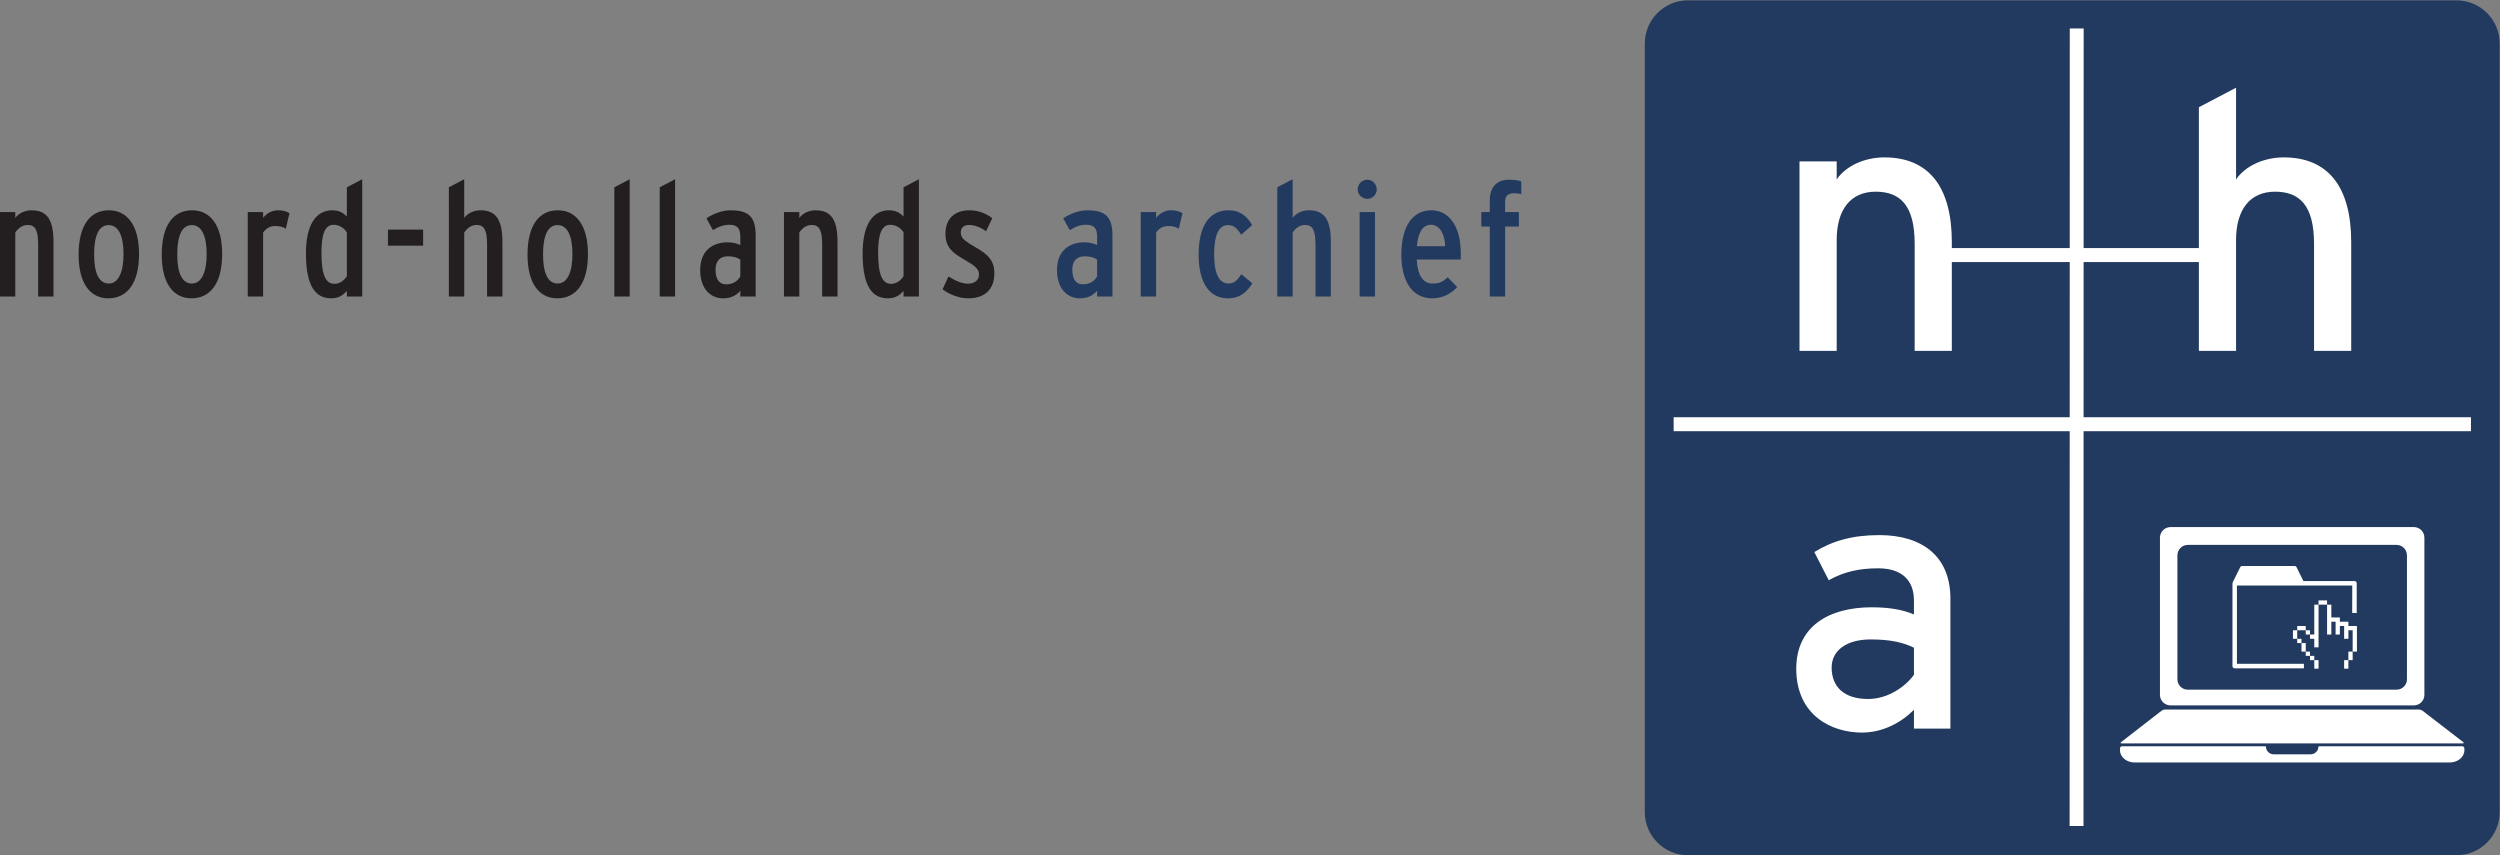 <svg xmlns="http://www.w3.org/2000/svg" width="906" height="310">
<rect width="100%" height="100%" fill="#808080" stroke="none"/>
<g stroke="none" transform="translate(-109,-242)">
	<path d="M705.07 536.27c0 8.653 7.015 15.667 15.667 15.667H999.22c8.652 0 15.666-7.014 15.666-15.666V257.788c0-8.652-7.014-15.667-15.666-15.667H720.737c-8.652 0-15.666 7.015-15.666 15.667v278.483" fill="#223a5f"/><path d="M715.532 395.737h288.944" fill="none" stroke="#fff" stroke-width="5.061"/><path d="M813.556 334.436h95.785" fill="none" stroke="#fff" stroke-width="5.067"/><path d="M861.544 541.333l.06-289.013" fill="none" stroke="#fff" stroke-width="5.027"/><path d="M802.875 369.163v-38.855c0-13.865-5.238-18.841-14.13-18.841-9.029 0-14.13 6.412-14.13 17.533v40.163h-13.476V300.48h13.476v6.54c3.397-4.972 10.201-7.98 17.269-7.98 15.957 0 24.459 10.465 24.459 30.744v39.379h-13.468M802.615 506.044v-6.803c-4.708 4.71-11.38 8.242-18.84 8.242-11.119 0-23.808-6.278-23.808-23.155 0-15.31 11.774-22.244 27.342-22.244 6.411 0 11.512.916 15.306 2.617v-5.1c0-7.456-4.58-11.644-12.952-11.644-7.062 0-12.559 1.308-17.922 4.319l-5.234-10.21c6.54-4.051 13.869-6.145 23.549-6.145 15.308 0 25.772 7.456 25.772 23.024v47.099zm0-29.305c-3.664-1.832-8.37-3.011-15.698-3.011-8.636 0-14.129 3.925-14.129 10.207 0 6.804 4.316 11.38 13.21 11.38 7.2 0 13.477-4.447 16.617-8.764v-9.812M947.608 369.163v-38.855c0-13.865-5.237-18.841-14.13-18.841-9.029 0-14.131 6.412-14.131 17.533v40.163h-13.475v-88.307l13.475-7.067v33.231c3.398-4.972 10.202-7.98 17.27-7.98 15.958 0 24.46 10.465 24.46 30.744v39.379h-13.469" fill="#fff"/><path d="M122.827 349.473v-18.838c0-5.075-.986-7.115-3.767-7.115-1.738 0-3.418.99-4.518 2.8v23.153h-5.563v-30.621h5.563v2.099c1.217-1.575 3.302-2.74 5.91-2.74 5.852 0 7.938 3.789 7.938 11.489v19.773h-5.563M148.263 350.113c-6.316 0-10.778-5.073-10.778-15.805 0-10.733 4.231-16.097 11.01-16.097 6.429 0 10.892 5.193 10.892 15.862 0 10.735-4.403 16.04-11.124 16.04zm.117-26.538c-3.479 0-5.273 3.618-5.273 10.618 0 6.999 1.853 10.555 5.329 10.555s5.332-4.199 5.332-10.555c0-6.941-1.913-10.618-5.388-10.618M178.39 350.113c-6.317 0-10.778-5.073-10.778-15.805 0-10.733 4.233-16.097 11.012-16.097 6.43 0 10.89 5.193 10.89 15.862 0 10.735-4.403 16.04-11.125 16.04zm.117-26.538c-3.476 0-5.272 3.618-5.272 10.618 0 6.999 1.853 10.555 5.332 10.555 3.474 0 5.328-4.199 5.328-10.555 0-6.941-1.914-10.618-5.388-10.618M212.575 324.861c-1.102-.642-2.146-.934-3.882-.934-1.565 0-3.072.524-4.345 2.393v23.153h-5.565v-30.621h5.565v2.099c1.216-1.575 3.13-2.74 5.39-2.74 1.91 0 3.243.466 4.17 1.05l-1.333 5.6M234.704 349.473v-2.04c-1.45 1.574-2.955 2.68-5.677 2.68-5.504 0-9.156-4.082-9.156-16.272 0-10.205 3.532-15.63 9.562-15.63 2.142 0 3.764.7 5.271 2.276v-10.618l5.564-2.916v42.52zm0-23.272c-1.216-1.866-3.072-2.741-4.808-2.741-2.9 0-4.404 2.86-4.404 10.09 0 7.991 1.504 11.315 4.693 11.315 1.854 0 3.532-1.166 4.519-2.798V326.2M249.595 331.041v-5.833h12.746v5.833h-12.746M285.516 349.473v-18.838c0-5.075-.984-7.115-3.767-7.115-1.736 0-3.418.99-4.52 2.8v23.153h-5.56V309.87l5.56-2.916v13.998c1.219-1.575 3.304-2.74 5.912-2.74 5.852 0 7.938 3.789 7.938 11.489v19.773h-5.563M310.952 350.113c-6.319 0-10.777-5.073-10.777-15.805 0-10.733 4.23-16.097 11.009-16.097 6.43 0 10.89 5.193 10.89 15.862 0 10.735-4.4 16.04-11.122 16.04zm.115-26.538c-3.476 0-5.272 3.618-5.272 10.618 0 6.999 1.853 10.555 5.332 10.555 3.477 0 5.328-4.199 5.328-10.555 0-6.941-1.914-10.618-5.388-10.618M331.637 349.473V309.87l5.563-2.916v42.52h-5.563M348.088 349.473V309.87l5.564-2.916v42.52h-5.564M377.29 349.473v-2.1c-1.566 1.808-3.534 2.74-6.257 2.74-4.458 0-8.285-3.38-8.285-10.262 0-6.651 4.112-10.031 9.907-10.031 1.856 0 3.418.407 4.634.988v-2.973c0-2.974-.984-4.375-3.94-4.375-1.913 0-3.648.527-5.965 1.925l-2.377-4.26c2.784-1.864 5.966-2.914 8.749-2.914 6.548 0 9.099 2.333 9.099 9.156v22.106zm0-13.414c-1.334-.819-2.49-1.167-4.578-1.167-2.605 0-4.401 1.516-4.401 4.841 0 3.616 1.448 5.307 3.824 5.307s4.113-1.05 5.154-2.857v-6.124M406.955 349.473v-18.838c0-5.075-.984-7.115-3.764-7.115-1.739 0-3.422.99-4.519 2.8v23.153h-5.563v-30.621h5.563v2.099c1.212-1.575 3.3-2.74 5.905-2.74 5.854 0 7.942 3.789 7.942 11.489v19.773h-5.564M436.447 349.473v-2.04c-1.451 1.574-2.955 2.68-5.68 2.68-5.502 0-9.154-4.082-9.154-16.272 0-10.205 3.536-15.63 9.556-15.63 2.146 0 3.77.7 5.278 2.276v-10.618l5.56-2.916v42.52zm0-23.272c-1.216-1.866-3.072-2.741-4.808-2.741-2.9 0-4.408 2.86-4.408 10.09 0 7.991 1.508 11.315 4.696 11.315 1.853 0 3.533-1.166 4.52-2.798V326.2M459.912 350.113c-3.247 0-6.661-1.282-9.327-3.264l2.143-4.666c2.78 1.75 5.039 2.625 7.067 2.625 2.49 0 3.998-1.343 3.998-3.324 0-2.16-1.622-3.267-5.852-5.717-3.766-2.216-6.312-4.199-6.312-9.042 0-5.306 3.183-8.514 8.688-8.514 3.07 0 6.024 1.106 8.288 2.86l-2.264 4.722c-1.968-1.4-4.23-2.273-6.144-2.273-2.082 0-3.009 1.165-3.009 2.681 0 1.868.868 2.799 4.983 5.194 4.577 2.678 7.185 4.664 7.185 9.678 0 5.832-3.535 9.04-9.444 9.04" fill="#231f20"/><path d="M506.596 349.473v-2.1c-1.567 1.808-3.537 2.74-6.26 2.74-4.46 0-8.284-3.38-8.284-10.262 0-6.651 4.113-10.031 9.905-10.031 1.856 0 3.42.407 4.639.988v-2.973c0-2.974-.987-4.375-3.944-4.375-1.91 0-3.65.527-5.967 1.925l-2.376-4.26c2.782-1.864 5.968-2.914 8.75-2.914 6.546 0 9.097 2.333 9.097 9.156v22.106zm0-13.414c-1.335-.819-2.495-1.167-4.579-1.167-2.609 0-4.405 1.516-4.405 4.841 0 3.616 1.45 5.307 3.824 5.307 2.377 0 4.117-1.05 5.16-2.857v-6.124M536.199 324.861c-1.1-.642-2.142-.934-3.88-.934-1.562 0-3.07.524-4.346 2.393v23.153h-5.562v-30.621h5.562v2.099c1.219-1.575 3.13-2.74 5.388-2.74 1.915 0 3.244.466 4.175 1.05l-1.337 5.6M553.985 350.113c-6.313 0-10.601-5.073-10.601-15.805 0-10.733 4.056-16.097 10.836-16.097 4.401 0 6.835 2.39 8.572 5.364l-3.993 3.5c-1.568-2.506-2.784-3.5-4.755-3.5-3.532 0-5.041 3.91-5.041 10.618 0 6.472 1.566 10.555 5.217 10.555 1.853 0 3.128-.99 4.632-3.383l4.003 3.326c-2.032 3.208-4.463 5.422-8.87 5.422M585.737 349.473v-18.838c0-5.075-.985-7.115-3.768-7.115-1.736 0-3.416.99-4.513 2.8v23.153h-5.57V309.87l5.57-2.916v13.998c1.212-1.575 3.3-2.74 5.905-2.74 5.852 0 7.94 3.789 7.94 11.489v19.773h-5.564M604.51 314.068c-1.913 0-3.48-1.575-3.48-3.439 0-1.925 1.567-3.5 3.48-3.5 1.851 0 3.42 1.575 3.42 3.5 0 1.864-1.569 3.439-3.42 3.439zm-2.782 35.405v-30.621h5.563v30.621h-5.563M638.347 336.059h-15.934c.348 6.065 2.49 8.689 5.738 8.689 2.546 0 3.762-.64 5.5-2.273l3.42 3.556c-2.082 2.333-5.158 4.082-9.039 4.082-7.244 0-11.183-6.18-11.183-15.805 0-10.733 4.406-16.097 10.836-16.097 6.084 0 10.716 5.193 10.716 15.862 0 .528 0 1.402-.054 1.986zm-10.779-12.599c-2.836 0-4.635 2.508-5.099 7.757h10.258c-.175-4.549-2.03-7.757-5.159-7.757M657.993 312.028c-2.729 0-3.534.993-3.534 3.267v3.557h4.978v5.25h-4.978v25.371h-5.564v-25.37h-3.071v-5.251h3.07v-4.316c0-5.015 2.898-7.407 6.837-7.407 1.914 0 3.304.176 4.576.582v4.666c-.692-.232-1.504-.349-2.314-.349" fill="#223a5f"/><path d="M877.877 511.396h123.62c.424-.001.496-.212.16-.47l-14.668-11.31c-.336-.261-.95-.48-1.378-.48h-91.946c-.424 0-1.041.21-1.376.48l-14.574 11.307c-.339.264-.264.473.162.473M895.625 497.637h88.126c2.125 0 3.849-1.714 3.849-3.822v-56.982c0-2.109-1.724-3.822-3.85-3.822h-88.125c-2.128 0-3.853 1.713-3.853 3.822v56.982c-.001 2.106 1.724 3.822 3.853 3.822zm2.47-54.401c0-2.084 1.701-3.77 3.797-3.77h75.587c2.1 0 3.8 1.691 3.8 3.77v44.937c0 2.096-1.703 3.774-3.8 3.774h-75.587c-2.097 0-3.797-1.687-3.797-3.774v-44.937M1001.315 512.455H949.94c-.428 0-.772.038-.768.093.004.028.004.067.004.096 0 1.51-1.293 2.732-2.889 2.732h-13.204c-1.596 0-2.888-1.223-2.888-2.732l.001-.096c.003-.055-.338-.093-.762-.093h-51.379c-.424 0-.77.337-.77.734v.744c0 2.424 2.391 4.396 5.34 4.396h114.12c2.95 0 5.34-1.972 5.34-4.396v-.744c0-.394-.345-.734-.771-.734" fill="#fff"/><path d="M919.663 482.572v-28.37h23.494c.04.009.074.031.115.031.043 0 .088-.024.132-.032h18.055l-.023 9.92 1.637.048v-10.777a.812.812 0 00-.809-.813h-18.51l-2.47-5.007a.805.805 0 00-.721-.448h-18.994a.802.802 0 00-.72.448l-2.716 5.467c-.028.058.003.117-.012.176-.016.062-.074.106-.074.177v29.993c0 .446.364.81.809.81h25.072l.013-1.623h-24.278" fill="#fff"/><path d="M939.968 473.504h1.545v-3.09h-1.545zm1.545-4.636v1.545h3.091v-1.545zm3.091 1.545v1.546h1.547v-1.546zm3.09 1.546h-1.543v1.545h1.544v3.09h1.545V461.14h-1.545zm1.546-12.363v1.545h3.09v-1.545zm-6.181 15.453v-1.545h-1.546v1.545zm1.545 3.091v-3.09h-1.545v3.09zm1.547 1.545v-1.545h-1.547v1.545zm1.544 1.546v-1.546h-1.544v1.546zm1.545 3.09v-3.09h-1.545v3.09zm10.819-15.453v-1.545h-3.091v-1.547h-3.092v-4.635h-1.545v10.818h1.545v-4.636h1.545v4.636h1.547v-3.091h1.544v4.636h1.547v-3.09h1.544v7.726h1.545v-9.272zm0 12.363h1.544v-3.091h-1.544zm-1.547 3.09h1.547v-3.09h-1.547v3.09" fill="#fff"/>
</g>
</svg>